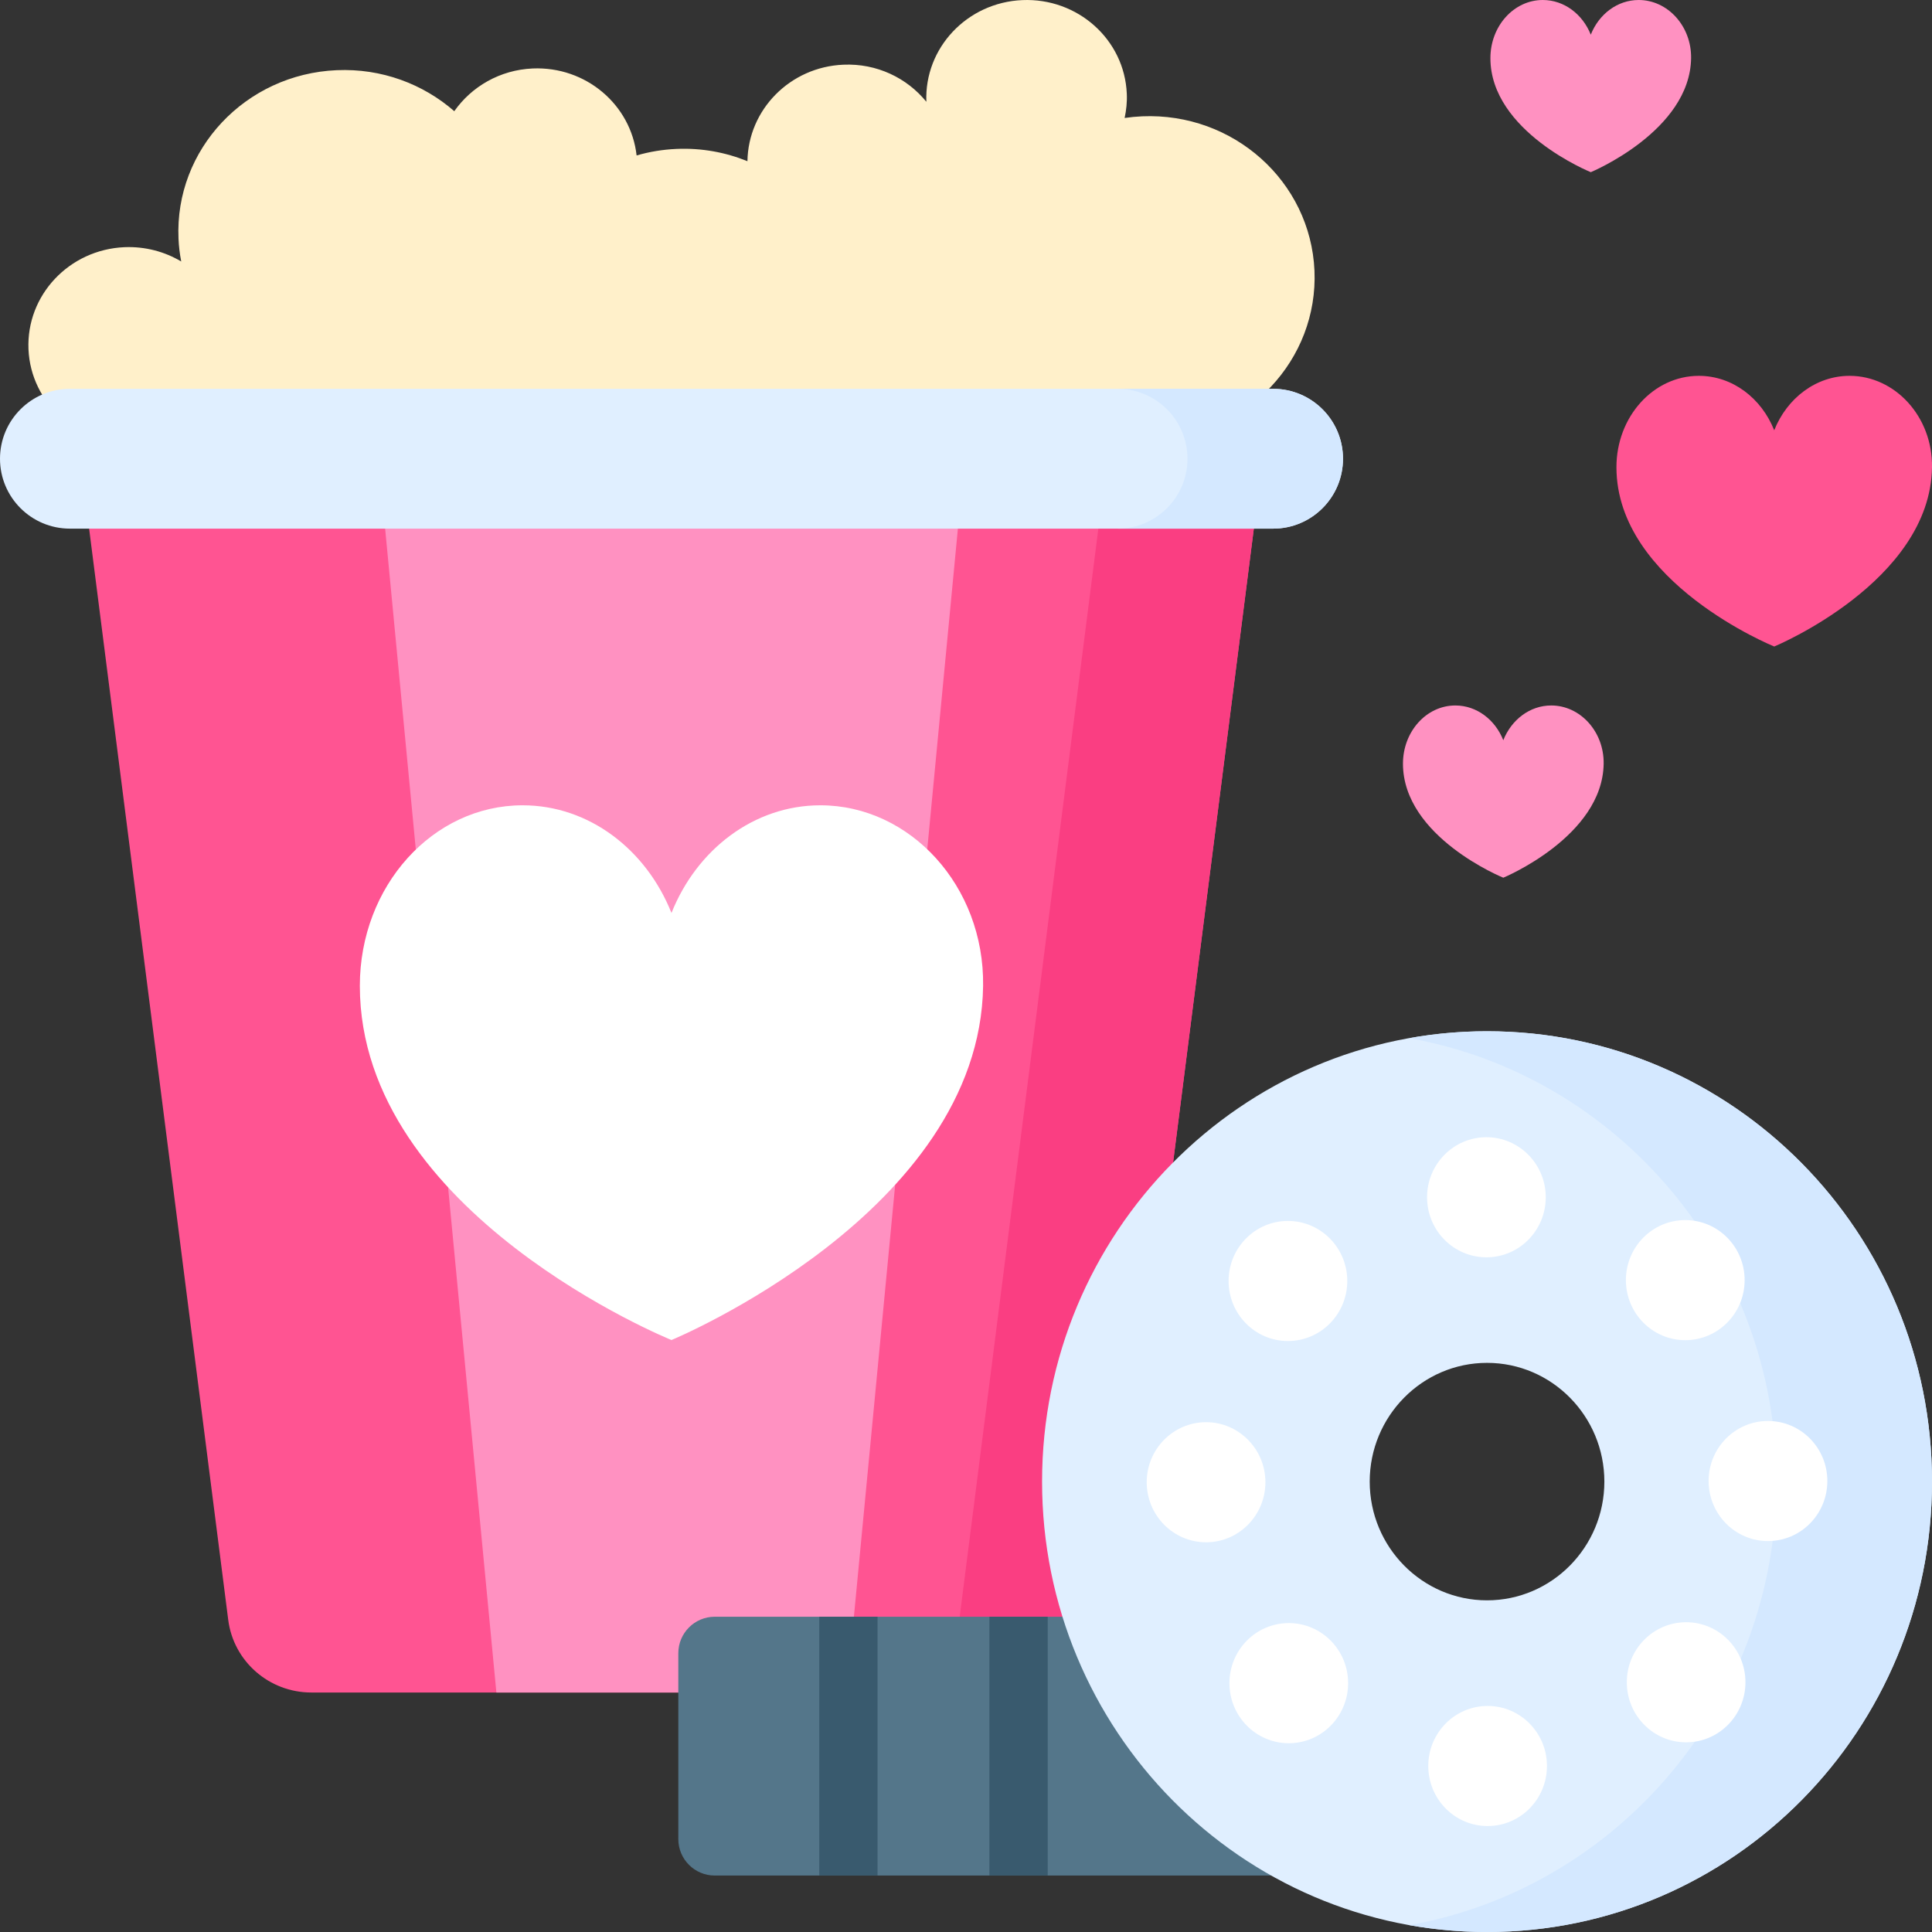 <?xml version="1.0" encoding="UTF-8"?>
<svg xmlns="http://www.w3.org/2000/svg" xmlns:xlink="http://www.w3.org/1999/xlink" width="150px" height="150px" viewBox="0 0 150 150" version="1.1">
<rect x="0" y="0" width="150" height="150" fill="#333333" stroke="none"/>
<g id="surface1">
<path style=" stroke:none;fill-rule:nonzero;fill:rgb(100%,32.941%,57.255%);fill-opacity:1;" d="M 143.602 29.18 C 140.992 29.18 138.742 30.914 137.75 33.406 C 136.758 30.914 134.512 29.18 131.898 29.18 C 128.367 29.18 125.5 32.352 125.5 36.273 C 125.5 45.242 137.75 50.195 137.75 50.195 C 137.75 50.195 149.879 45.176 150 36.273 C 150.055 32.352 147.133 29.18 143.602 29.18 Z M 143.602 29.18 "/>
<path style=" stroke:none;fill-rule:nonzero;fill:rgb(100%,56.863%,75.686%);fill-opacity:1;" d="M 127.227 0 C 125.566 0 124.137 1.105 123.508 2.691 C 122.875 1.105 121.445 0 119.781 0 C 117.539 0 115.715 2.02 115.715 4.512 C 115.715 10.219 123.508 13.367 123.508 13.367 C 123.508 13.367 131.219 10.172 131.297 4.512 C 131.328 2.023 129.477 0 127.227 0 Z M 127.227 0 "/>
<path style=" stroke:none;fill-rule:nonzero;fill:rgb(100%,56.863%,75.686%);fill-opacity:1;" d="M 120.438 54.773 C 118.773 54.773 117.348 55.883 116.715 57.469 C 116.086 55.883 114.656 54.773 112.992 54.773 C 110.746 54.773 108.926 56.797 108.926 59.289 C 108.926 64.992 116.715 68.145 116.715 68.145 C 116.715 68.145 124.43 64.953 124.508 59.289 C 124.539 56.797 122.688 54.773 120.438 54.773 Z M 120.438 54.773 "/>
<path style=" stroke:none;fill-rule:nonzero;fill:rgb(100%,94.118%,79.216%);fill-opacity:1;" d="M 89.766 34.078 C 96.852 33.773 102.352 27.922 102.055 21.008 C 101.75 14.086 95.762 8.727 88.676 9.031 C 88.215 9.051 87.762 9.094 87.316 9.16 C 87.445 8.551 87.516 7.922 87.484 7.27 C 87.305 3.074 83.672 -0.176 79.371 0.008 C 75.086 0.191 71.758 3.723 71.922 7.902 C 70.422 6.055 68.078 4.91 65.484 5.023 C 61.336 5.195 58.09 8.516 58.031 12.516 C 56.344 11.828 54.477 11.477 52.523 11.562 C 51.449 11.609 50.414 11.781 49.426 12.07 C 48.984 8.125 45.484 5.141 41.359 5.316 C 38.812 5.426 36.609 6.727 35.27 8.633 C 32.859 6.527 29.637 5.297 26.145 5.449 C 19.059 5.75 13.555 11.605 13.859 18.523 C 13.883 19.125 13.957 19.719 14.07 20.301 C 12.789 19.539 11.273 19.125 9.664 19.191 C 5.367 19.375 2.031 22.926 2.211 27.121 C 2.395 31.312 6.027 34.566 10.328 34.383 Z M 89.766 34.078 "/>
<path style=" stroke:none;fill-rule:nonzero;fill:rgb(100%,32.941%,57.255%);fill-opacity:1;" d="M 80.094 131.406 L 24.172 131.406 C 20.895 131.406 18.129 128.988 17.719 125.762 L 6.914 41.004 L 97.352 41.004 L 86.555 125.762 C 86.141 128.988 83.375 131.406 80.094 131.406 Z M 80.094 131.406 "/>
<path style=" stroke:none;fill-rule:nonzero;fill:rgb(98.039%,24.314%,50.98%);fill-opacity:1;" d="M 85.281 41.004 L 74.48 125.762 C 74.07 128.988 71.305 131.406 68.023 131.406 L 80.098 131.406 C 83.375 131.406 86.141 128.988 86.555 125.762 L 97.352 41.004 Z M 85.281 41.004 "/>
<path style=" stroke:none;fill-rule:nonzero;fill:rgb(100%,56.863%,75.686%);fill-opacity:1;" d="M 65.734 131.406 L 38.539 131.406 L 29.898 41.004 L 74.375 41.004 Z M 65.734 131.406 "/>
<path style=" stroke:none;fill-rule:nonzero;fill:rgb(87.843%,93.725%,100%);fill-opacity:1;" d="M 98.844 41.043 L 5.43 41.043 C 2.43 41.043 0 38.613 0 35.617 C 0 32.617 2.43 30.188 5.43 30.188 L 98.844 30.188 C 101.84 30.188 104.27 32.617 104.27 35.617 C 104.27 38.613 101.84 41.043 98.844 41.043 Z M 98.844 41.043 "/>
<path style=" stroke:none;fill-rule:nonzero;fill:rgb(83.137%,90.98%,100%);fill-opacity:1;" d="M 98.844 30.188 L 86.77 30.188 C 89.766 30.188 92.195 32.617 92.195 35.617 C 92.195 38.613 89.766 41.043 86.77 41.043 L 98.844 41.043 C 101.84 41.043 104.27 38.613 104.27 35.617 C 104.27 32.617 101.84 30.188 98.844 30.188 Z M 98.844 30.188 "/>
<path style=" stroke:none;fill-rule:nonzero;fill:rgb(100%,100%,100%);fill-opacity:1;" d="M 63.695 62.523 C 58.531 62.523 54.094 65.961 52.133 70.883 C 50.172 65.961 45.734 62.523 40.574 62.523 C 33.594 62.523 27.938 68.797 27.938 76.539 C 27.938 94.254 52.133 104.039 52.133 104.039 C 52.133 104.039 76.09 94.125 76.328 76.539 C 76.434 68.801 70.672 62.523 63.695 62.523 Z M 63.695 62.523 "/>
<path style=" stroke:none;fill-rule:nonzero;fill:rgb(32.941%,46.275%,54.118%);fill-opacity:1;" d="M 55.492 145.617 L 106.926 145.617 L 106.926 125.523 L 55.492 125.523 C 53.93 125.523 52.664 126.793 52.664 128.355 L 52.664 142.785 C 52.664 144.348 53.93 145.617 55.492 145.617 Z M 55.492 145.617 "/>
<path style=" stroke:none;fill-rule:nonzero;fill:rgb(22.353%,35.294%,43.137%);fill-opacity:1;" d="M 76.816 125.523 L 81.344 125.523 L 81.344 145.617 L 76.816 145.617 Z M 76.816 125.523 "/>
<path style=" stroke:none;fill-rule:nonzero;fill:rgb(22.353%,35.294%,43.137%);fill-opacity:1;" d="M 63.609 125.523 L 68.133 125.523 L 68.133 145.617 L 63.609 145.617 Z M 63.609 125.523 "/>
<path style=" stroke:none;fill-rule:nonzero;fill:rgb(87.843%,93.725%,100%);fill-opacity:1;" d="M 80.906 115.031 C 80.906 134.344 96.371 150 115.453 150 C 134.531 150 150 134.344 150 115.031 C 150 95.719 134.531 80.066 115.453 80.066 C 96.371 80.066 80.906 95.723 80.906 115.031 Z M 106.344 115.031 C 106.344 109.949 110.43 105.812 115.453 105.812 C 120.477 105.812 124.562 109.949 124.562 115.031 C 124.562 120.117 120.477 124.25 115.453 124.25 C 110.43 124.25 106.344 120.117 106.344 115.031 Z M 106.344 115.031 "/>
<path style=" stroke:none;fill-rule:nonzero;fill:rgb(83.137%,90.98%,100%);fill-opacity:1;" d="M 115.453 80.066 C 113.391 80.066 111.375 80.25 109.414 80.602 C 125.617 83.492 137.93 97.805 137.93 115.031 C 137.93 132.262 125.617 146.578 109.414 149.469 C 111.375 149.816 113.391 150 115.453 150 C 134.531 150 150 134.344 150 115.031 C 150 95.723 134.531 80.066 115.453 80.066 Z M 115.453 80.066 "/>
<path style=" stroke:none;fill-rule:nonzero;fill:rgb(100%,100%,100%);fill-opacity:1;" d="M 120.012 92.953 C 120.012 90.383 117.949 88.293 115.406 88.293 C 112.859 88.293 110.797 90.383 110.797 92.953 C 110.797 95.531 112.859 97.617 115.406 97.617 C 117.949 97.617 120.012 95.531 120.012 92.953 Z M 120.012 92.953 "/>
<path style=" stroke:none;fill-rule:nonzero;fill:rgb(100%,100%,100%);fill-opacity:1;" d="M 135.453 99.391 C 135.453 96.812 133.391 94.727 130.844 94.727 C 128.297 94.727 126.234 96.812 126.234 99.391 C 126.234 101.961 128.297 104.051 130.844 104.051 C 133.391 104.051 135.453 101.961 135.453 99.391 Z M 135.453 99.391 "/>
<path style=" stroke:none;fill-rule:nonzero;fill:rgb(100%,100%,100%);fill-opacity:1;" d="M 141.875 114.984 C 141.875 112.41 139.812 110.324 137.266 110.324 C 134.719 110.324 132.656 112.41 132.656 114.984 C 132.656 117.562 134.719 119.648 137.266 119.648 C 139.812 119.648 141.875 117.562 141.875 114.984 Z M 141.875 114.984 "/>
<path style=" stroke:none;fill-rule:nonzero;fill:rgb(100%,100%,100%);fill-opacity:1;" d="M 135.516 130.609 C 135.516 128.039 133.453 125.949 130.91 125.949 C 128.367 125.949 126.305 128.039 126.305 130.609 C 126.305 133.188 128.367 135.273 130.91 135.273 C 133.453 135.273 135.516 133.188 135.516 130.609 Z M 135.516 130.609 "/>
<path style=" stroke:none;fill-rule:nonzero;fill:rgb(100%,100%,100%);fill-opacity:1;" d="M 120.105 137.109 C 120.105 134.539 118.043 132.449 115.5 132.449 C 112.953 132.449 110.891 134.539 110.891 137.109 C 110.891 139.688 112.953 141.773 115.5 141.773 C 118.043 141.773 120.105 139.688 120.105 137.109 Z M 120.105 137.109 "/>
<path style=" stroke:none;fill-rule:nonzero;fill:rgb(100%,100%,100%);fill-opacity:1;" d="M 104.668 130.68 C 104.668 128.102 102.605 126.016 100.062 126.016 C 97.516 126.016 95.453 128.102 95.453 130.68 C 95.453 133.254 97.516 135.344 100.062 135.344 C 102.605 135.344 104.668 133.254 104.668 130.68 Z M 104.668 130.68 "/>
<path style=" stroke:none;fill-rule:nonzero;fill:rgb(100%,100%,100%);fill-opacity:1;" d="M 98.246 115.078 C 98.246 112.508 96.18 110.418 93.641 110.418 C 91.094 110.418 89.031 112.508 89.031 115.078 C 89.031 117.656 91.094 119.742 93.641 119.742 C 96.18 119.742 98.246 117.656 98.246 115.078 Z M 98.246 115.078 "/>
<path style=" stroke:none;fill-rule:nonzero;fill:rgb(100%,100%,100%);fill-opacity:1;" d="M 104.602 99.453 C 104.602 96.883 102.539 94.793 99.992 94.793 C 97.449 94.793 95.387 96.883 95.387 99.453 C 95.387 102.031 97.449 104.117 99.992 104.117 C 102.539 104.117 104.602 102.031 104.602 99.453 Z M 104.602 99.453 "/>
</g>
</svg>
